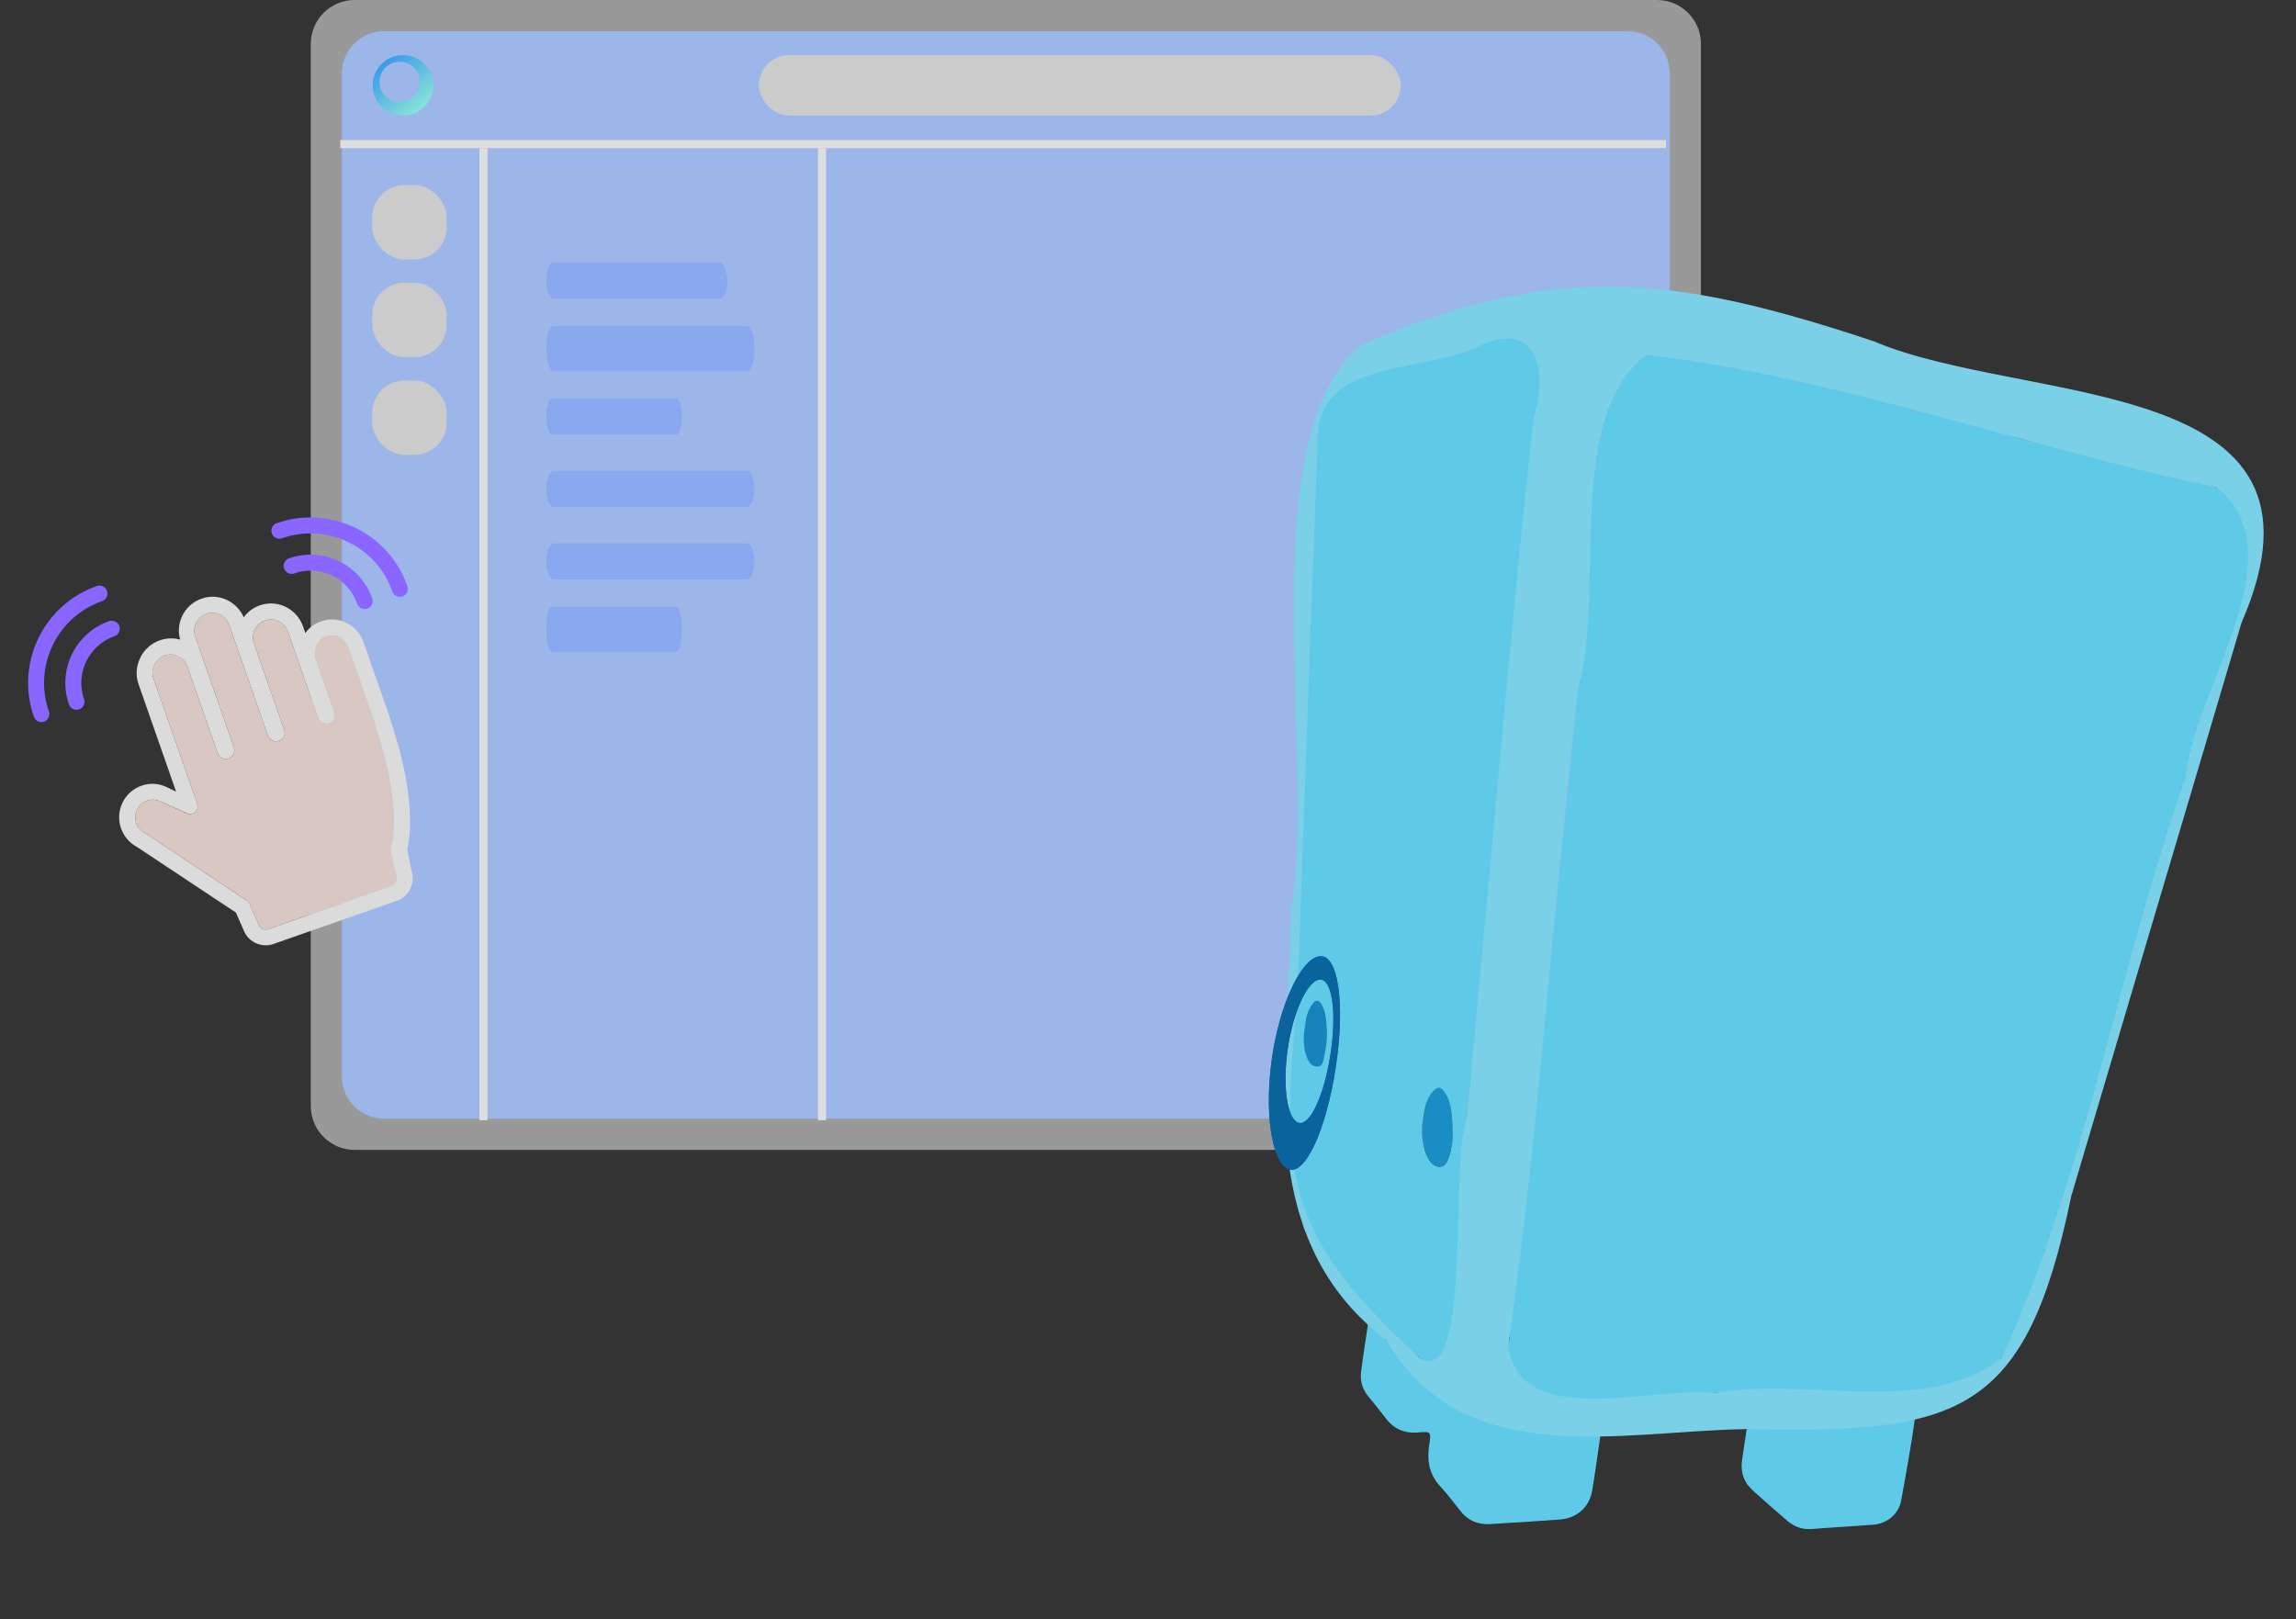 <svg width="285" height="201" viewBox="0 0 285 201" fill="none" xmlns="http://www.w3.org/2000/svg">
  <rect x="0" y="0" width="285" height="201" fill="#333333" stroke="none"/>
  <path
    d="M205.699 142.747H44.009C42.569 142.745 41.188 142.171 40.169 141.151C39.15 140.131 38.577 138.747 38.575 137.304V5.442C38.577 4 39.15 2.616 40.169 1.596C41.188 0.576 42.569 0.002 44.009 0H205.699C207.139 0.002 208.521 0.576 209.539 1.596C210.558 2.616 211.131 4 211.133 5.442V137.304C211.131 138.747 210.558 140.131 209.539 141.151C208.521 142.171 207.139 142.745 205.699 142.747Z"
    fill="white"
    fill-opacity="0.5"
  />
  <path
    d="M47.673 3.873C46.285 3.875 44.955 4.428 43.974 5.41C42.992 6.393 42.44 7.726 42.439 9.116V133.633C42.441 135.023 42.992 136.355 43.974 137.338C44.955 138.321 46.285 138.873 47.673 138.875H158.343C171.314 138.86 183.749 133.693 192.92 124.507C202.092 115.322 207.251 102.867 207.265 89.877V9.116C207.264 7.726 206.712 6.393 205.731 5.41C204.749 4.428 203.419 3.875 202.031 3.873L47.673 3.873Z"
    fill="#9CB6EA"
  />
  <line x1="42.236" y1="17.887" x2="206.797" y2="17.887" stroke="#DEDEDE" />
  <line x1="60.012" y1="139.065" x2="60.012" y2="18.388" stroke="#DEDEDE" />
  <line x1="102.034" y1="139.065" x2="102.034" y2="18.388" stroke="#DEDEDE" />
  <rect x="46.209" y="22.974" width="9.238" height="9.238" rx="4" fill="#CBCBCB" />
  <rect x="94.198" y="6.839" width="79.682" height="7.506" rx="3.753" fill="#CBCBCB" />
  <rect x="46.209" y="35.1" width="9.238" height="9.238" rx="4" fill="#CBCBCB" />
  <rect x="46.209" y="47.226" width="9.238" height="9.238" rx="4" fill="#CBCBCB" />
  <path
    fill-rule="evenodd"
    clip-rule="evenodd"
    d="M50.023 14.345C52.095 14.345 53.776 12.665 53.776 10.592C53.776 8.519 52.095 6.839 50.023 6.839C47.95 6.839 46.269 8.519 46.269 10.592C46.269 12.665 47.95 14.345 50.023 14.345ZM49.61 12.677C50.992 12.677 52.112 11.557 52.112 10.175C52.112 8.793 50.992 7.673 49.61 7.673C48.228 7.673 47.108 8.793 47.108 10.175C47.108 11.557 48.228 12.677 49.61 12.677Z"
    fill="url(#paint0_linear_2306_10368)"
  />
  <path
    opacity="0.6"
    d="M89.319 37.093H68.762C68.507 37.093 68.263 36.856 68.082 36.434C67.902 36.013 67.801 35.441 67.801 34.845C67.801 34.248 67.902 33.677 68.082 33.255C68.263 32.834 68.507 32.597 68.762 32.597H89.319C89.574 32.597 89.819 32.834 89.999 33.255C90.179 33.677 90.281 34.248 90.281 34.845C90.281 35.441 90.179 36.013 89.999 36.434C89.819 36.856 89.574 37.093 89.319 37.093Z"
    fill="#7F9EF3"
  />
  <path
    opacity="0.6"
    d="M92.711 46.082H68.74C68.49 46.081 68.252 45.784 68.076 45.258C67.9 44.731 67.801 44.017 67.801 43.272C67.801 42.527 67.9 41.813 68.076 41.286C68.252 40.759 68.49 40.463 68.74 40.462H92.711C92.835 40.461 92.957 40.534 93.071 40.675C93.186 40.816 93.289 41.023 93.377 41.284C93.464 41.545 93.534 41.855 93.581 42.196C93.628 42.537 93.653 42.903 93.653 43.272C93.653 43.641 93.628 44.007 93.581 44.348C93.534 44.689 93.464 44.999 93.377 45.26C93.289 45.521 93.186 45.728 93.071 45.869C92.957 46.01 92.835 46.082 92.711 46.082Z"
    fill="#7F9EF3"
  />
  <path
    opacity="0.6"
    d="M83.939 53.951H68.522C68.331 53.951 68.147 53.714 68.012 53.293C67.877 52.871 67.801 52.299 67.801 51.703C67.801 51.107 67.877 50.535 68.012 50.114C68.147 49.692 68.331 49.455 68.522 49.455H83.939C84.131 49.455 84.314 49.692 84.449 50.114C84.585 50.535 84.661 51.107 84.661 51.703C84.661 52.299 84.585 52.871 84.449 53.293C84.314 53.714 84.131 53.951 83.939 53.951Z"
    fill="#7F9EF3"
  />
  <path
    opacity="0.6"
    d="M92.711 71.935H68.74C68.49 71.935 68.252 71.697 68.076 71.276C67.9 70.854 67.801 70.283 67.801 69.687C67.801 69.092 67.9 68.52 68.076 68.099C68.252 67.677 68.49 67.44 68.74 67.439H92.711C92.835 67.439 92.957 67.497 93.071 67.61C93.186 67.722 93.289 67.888 93.377 68.097C93.464 68.306 93.534 68.553 93.581 68.826C93.628 69.099 93.653 69.392 93.653 69.687C93.653 69.983 93.628 70.275 93.581 70.548C93.534 70.821 93.464 71.069 93.377 71.278C93.289 71.487 93.186 71.652 93.071 71.765C92.957 71.878 92.835 71.936 92.711 71.935Z"
    fill="#7F9EF3"
  />
  <path
    opacity="0.6"
    d="M83.939 80.928H68.522C68.331 80.928 68.147 80.632 68.012 80.105C67.877 79.578 67.801 78.863 67.801 78.118C67.801 77.372 67.877 76.658 68.012 76.131C68.147 75.604 68.331 75.308 68.522 75.308H83.939C84.131 75.308 84.314 75.604 84.449 76.131C84.585 76.658 84.661 77.372 84.661 78.118C84.661 78.863 84.585 79.578 84.449 80.105C84.314 80.632 84.131 80.928 83.939 80.928Z"
    fill="#7F9EF3"
  />
  <path
    opacity="0.6"
    d="M92.711 62.942H68.74C68.49 62.941 68.252 62.704 68.076 62.283C67.9 61.861 67.801 61.29 67.801 60.694C67.801 60.099 67.9 59.527 68.076 59.106C68.252 58.684 68.49 58.447 68.74 58.446H92.711C92.835 58.446 92.957 58.504 93.071 58.617C93.186 58.729 93.289 58.895 93.377 59.104C93.464 59.312 93.534 59.56 93.581 59.833C93.628 60.106 93.653 60.399 93.653 60.694C93.653 60.99 93.628 61.282 93.581 61.555C93.534 61.828 93.464 62.076 93.377 62.285C93.289 62.494 93.186 62.659 93.071 62.772C92.957 62.885 92.835 62.943 92.711 62.942Z"
    fill="#7F9EF3"
  />
  <path
    d="M10.435 86.793C9.32 83.602 11.009 80.098 14.2 78.983C14.716 78.803 14.989 78.237 14.808 77.721C14.628 77.204 14.062 76.931 13.546 77.112C9.323 78.588 7.088 83.224 8.563 87.447C8.744 87.963 9.309 88.236 9.826 88.055C10.343 87.875 10.615 87.309 10.435 86.793Z"
    fill="#8A65FF"
  />
  <path
    d="M12.675 74.621C13.192 74.44 13.464 73.875 13.284 73.358C13.103 72.841 12.538 72.569 12.021 72.749C5.393 75.066 1.884 82.343 4.201 88.971C4.381 89.488 4.947 89.761 5.463 89.58C5.98 89.4 6.253 88.834 6.072 88.317C4.116 82.721 7.078 76.577 12.675 74.621Z"
    fill="#8A65FF"
  />
  <path
    d="M35.873 69.311C35.356 69.491 35.083 70.057 35.264 70.573C35.444 71.09 36.01 71.363 36.526 71.182C39.718 70.067 43.221 71.756 44.336 74.947C44.516 75.463 45.082 75.736 45.598 75.556C46.115 75.375 46.388 74.81 46.207 74.293C44.731 70.07 40.095 67.835 35.873 69.311Z"
    fill="#8A65FF"
  />
  <path
    d="M34.348 64.947C33.831 65.128 33.559 65.694 33.739 66.21C33.92 66.727 34.485 66.999 35.002 66.819C40.599 64.863 46.743 67.825 48.699 73.422C48.879 73.939 49.444 74.211 49.961 74.031C50.478 73.85 50.751 73.285 50.57 72.768C48.254 66.139 40.976 62.631 34.348 64.947Z"
    fill="#8A65FF"
  />
  <path
    d="M45.925 88.019L43.256 80.381C42.855 79.234 41.646 78.602 40.498 79.003C40.417 79.031 40.367 79.054 40.287 79.093C39.268 79.588 38.849 80.792 39.223 81.861L41.533 88.472C41.719 89.004 41.434 89.579 40.902 89.766L40.885 89.772C40.309 89.973 39.679 89.677 39.478 89.101L35.752 78.438C35.378 77.369 34.272 76.698 33.166 76.945C33.08 76.964 32.977 76.995 32.896 77.023C31.748 77.424 31.118 78.698 31.519 79.846L35.281 90.611C35.475 91.166 35.181 91.773 34.626 91.967C34.063 92.164 33.445 91.867 33.248 91.304L28.464 77.613C28.09 76.543 27.004 75.865 25.898 76.113C25.812 76.132 25.699 76.166 25.618 76.195C24.47 76.596 23.83 77.873 24.231 79.021L29.038 92.777C29.235 93.34 28.936 93.955 28.374 94.152C27.819 94.346 27.209 94.053 27.015 93.498L23.276 82.798C22.902 81.728 21.836 81.043 20.73 81.291C20.644 81.31 20.521 81.348 20.44 81.376C19.292 81.777 18.642 83.058 19.043 84.206L24.471 99.739C24.673 100.315 24.395 100.845 23.901 101.017C23.674 101.097 23.443 101.086 23.186 100.971L19.909 99.493C19.366 99.232 18.774 99.214 18.244 99.399C17.715 99.584 17.259 99.968 16.998 100.51C16.475 101.595 16.937 102.909 18.021 103.431L30.872 111.958C30.873 111.959 30.875 111.961 30.875 111.962L32.124 114.83C32.319 115.275 32.829 115.511 33.287 115.351C33.287 115.351 33.288 115.351 33.288 115.351L48.632 109.957C49.071 109.803 49.325 109.339 49.23 108.884L48.563 105.688C48.534 105.551 48.479 105.429 48.511 105.293C49.578 100.827 48.204 94.542 45.925 88.019Z"
    fill="#D9C8C1"
  />
  <path
    d="M39.844 77.132C39.691 77.185 39.567 77.239 39.419 77.31C38.788 77.617 38.249 78.073 37.907 78.595L37.623 77.784C36.909 75.738 34.807 74.546 32.733 75.01C32.573 75.046 32.415 75.091 32.261 75.145C31.445 75.43 30.753 75.948 30.256 76.636C29.446 74.781 27.455 73.736 25.488 74.177C25.328 74.213 25.173 74.263 25.019 74.317L25.018 74.317L25.018 74.317C23.963 74.686 23.111 75.439 22.624 76.45C22.175 77.381 22.083 78.417 22.36 79.4C21.718 79.219 21.026 79.189 20.338 79.343C20.179 79.379 20.02 79.424 19.866 79.477C18.811 79.846 17.902 80.626 17.415 81.636C16.928 82.647 16.803 83.805 17.172 84.86L21.86 98.278L20.695 97.709C19.701 97.239 18.611 97.17 17.568 97.535C16.515 97.903 15.684 98.652 15.201 99.653C14.225 101.677 15.044 104.106 17.014 105.148L29.287 113.289L30.3 115.606C30.905 116.994 32.499 117.689 33.928 117.19L49.281 111.812C50.653 111.33 51.464 109.894 51.167 108.471L50.549 105.505C51.061 103.186 50.992 100.373 50.458 97.097C49.993 94.237 49.058 90.976 47.796 87.365L45.127 79.727C44.364 77.544 42.027 76.369 39.844 77.132ZM49.227 108.875C49.322 109.331 49.071 109.803 48.631 109.956L33.288 115.35C33.287 115.35 33.287 115.35 33.287 115.35C32.828 115.511 32.319 115.274 32.124 114.829L30.878 111.969C30.877 111.968 30.875 111.963 30.873 111.962L18.023 103.432C16.939 102.91 16.479 101.594 17.002 100.51C17.263 99.968 17.722 99.581 18.252 99.396C18.781 99.211 19.381 99.227 19.923 99.488L23.215 100.96C23.472 101.075 23.673 101.096 23.901 101.017C24.395 100.844 24.672 100.315 24.471 99.739L19.043 84.206C18.642 83.058 19.312 81.77 20.46 81.369C20.541 81.34 20.614 81.32 20.7 81.301C21.806 81.053 22.902 81.728 23.276 82.797L27.015 93.498C27.209 94.053 27.818 94.346 28.374 94.152C28.936 93.955 29.234 93.339 29.038 92.777L24.231 79.021C23.83 77.873 24.48 76.592 25.628 76.191C25.709 76.163 25.792 76.139 25.878 76.12C26.983 75.872 28.09 76.543 28.463 77.612L33.248 91.304C33.445 91.867 34.062 92.164 34.626 91.967C35.18 91.773 35.474 91.165 35.281 90.611L31.519 79.846C31.118 78.698 31.748 77.424 32.896 77.023C32.977 76.995 33.07 76.968 33.156 76.948C34.261 76.701 35.378 77.368 35.751 78.438L39.478 89.101C39.679 89.677 40.308 89.973 40.884 89.772L40.901 89.765C41.434 89.579 41.718 89.004 41.532 88.472L39.222 81.861C38.849 80.792 39.297 79.578 40.316 79.083C40.395 79.044 40.417 79.031 40.498 79.003C41.646 78.602 42.854 79.233 43.255 80.381L45.924 88.019C48.203 94.542 49.577 100.825 48.51 105.291C48.477 105.427 48.503 105.557 48.531 105.694L49.227 108.875Z"
    fill="#DBDBDB"
  />
  <path
    d="M169.864 164.022C170.729 164.669 171.34 165.56 172.056 166.346C174.008 168.491 175.909 170.682 177.834 172.851C178.369 173.454 179.65 172.884 180.24 173.429C181.056 174.183 182.547 174.849 183.713 175.03C184.816 175.201 185.808 175.867 186.901 176.158C190.059 176.998 191.914 177.688 195.247 177.214C196.376 177.053 197.499 178.068 198.652 178.244C198.316 180.515 198.017 182.79 197.633 185.053C197.283 187.116 195.723 188.481 193.616 188.632C190.713 188.841 187.808 189.037 184.902 189.201C183.471 189.282 182.256 188.777 181.337 187.643C180.503 186.616 179.73 185.532 178.825 184.573C177.369 183.03 177.1 181.256 177.424 179.248C177.667 177.744 177.589 177.682 176.054 177.823C174.301 177.985 172.966 177.362 171.929 175.964C171.254 175.054 170.528 174.181 169.812 173.302C169.087 172.413 168.808 171.381 168.951 170.272C169.22 168.184 169.556 166.105 169.864 164.022Z"
    fill="#5ECAE7"
  />
  <path
    d="M216.814 177.408C219.679 177.292 222.544 177.183 225.408 177.058C227.738 176.957 230.066 176.792 232.397 176.739C234.136 176.7 235.998 175.59 237.742 175.795C237.31 179.034 236.57 183.078 235.988 186.292C235.693 187.914 234.278 189.133 232.572 189.27C230.02 189.476 227.462 189.607 224.909 189.808C223.728 189.9 222.721 189.536 221.849 188.788C220.415 187.558 218.998 186.308 217.593 185.044C216.44 184.008 216.008 182.706 216.25 181.172C216.448 179.919 216.627 178.663 216.814 177.408Z"
    fill="#5ECAE7"
  />
  <path
    d="M269.049 103.713C268.441 105.036 268.152 106.461 267.787 107.854C267.293 109.748 266.742 111.625 266.198 113.503C265.587 115.613 264.94 117.711 264.309 119.815C263.662 121.97 263.428 124.186 262.79 126.343C262.189 128.373 261.612 130.409 261.009 132.438C260.146 135.339 259.258 138.233 258.401 141.135C257.566 143.961 256.765 146.797 255.931 149.624C255.196 152.115 254.009 154.533 253.269 157.023C252.665 159.052 252.072 161.084 251.495 163.12C251.324 163.728 250.996 164.247 250.699 164.789C250.53 165.098 250.195 165.387 250.485 165.809C250.57 165.934 250.517 166.094 250.385 166.158C249.334 166.672 249.109 167.835 248.428 168.642C246.658 170.745 244.522 172.01 241.689 172.019C239.203 172.747 236.633 172.993 234.168 173.068C230.338 173.184 226.588 172.761 222.803 172.58C219.481 172.686 216.16 172.811 212.838 172.917C208.739 173.047 204.513 174 200.415 174.126C198.272 174.191 196.103 173.813 193.989 173.599C192.011 173.399 190.06 172.852 188.726 171.005C188.182 170.252 187.132 169.273 187.067 168.382C187.031 167.884 186.816 167.522 186.821 167.292C186.826 167.047 187.347 166.67 187.359 166.216C187.398 164.795 187.432 163.362 187.65 161.963C187.921 160.229 188.027 158.481 188.224 156.743C188.598 153.46 189.288 150.227 189.655 146.941C189.89 144.832 190.083 142.716 190.295 140.604C190.623 137.341 190.934 134.077 191.288 130.816C191.511 128.76 191.704 126.699 191.908 124.64C192.243 121.269 192.576 117.899 192.947 114.532C193.171 112.503 193.343 110.467 193.551 108.436C193.89 105.147 194.203 101.856 194.559 98.568C194.786 96.458 194.979 94.343 195.196 92.231C195.427 89.985 195.662 87.739 195.89 85.493C196.099 83.434 196.308 81.375 196.506 79.316C196.815 76.105 196.746 72.876 197.069 69.667C197.293 67.447 197.194 65.095 197.399 62.875C197.789 58.64 197.817 54.242 199.629 50.364C199.906 48.768 200.393 47.229 201.311 45.868C202.036 44.794 203.148 44.301 204.359 44.048C206.555 43.591 208.711 43.738 210.854 44.468C212.093 44.89 213.402 45.108 214.677 45.427C216.783 45.955 218.523 45.916 220.631 46.439C221.985 46.775 223.348 47.075 224.701 47.414C226.703 47.915 228.698 48.441 230.698 48.948C231.973 49.271 233.253 49.571 234.528 49.89C236.634 50.417 238.737 50.957 240.844 51.481C242.172 51.811 243.507 52.112 244.834 52.444C246.862 52.952 249.246 54.061 251.274 54.569C252.601 54.902 253.936 55.206 255.263 55.538C257.317 56.054 259.356 56.635 261.423 57.087C262.814 57.39 264.187 57.759 265.569 58.095C267.6 58.588 269.617 59.14 271.649 59.631C272.848 59.921 274.058 60.161 275.239 60.528C277.187 61.133 278.808 63.036 278.941 65.046C279.055 66.754 279.604 68.979 279.278 70.666C278.628 72.945 278.511 74.757 277.86 77.036C276.545 81.647 274.476 86.465 273.289 91.112C272.573 93 272.005 94.703 271.549 96.666C270.722 98.984 269.597 101.314 269.049 103.713Z"
    fill="#5FCAE7"
  />
  <path
    d="M162.017 127.186C161.746 128.792 161.703 130.228 162.366 131.6C162.608 132.101 163.013 132.427 163.573 132.394C164.161 132.359 164.233 131.807 164.325 131.385C164.588 130.176 164.788 128.948 164.695 127.706C164.621 126.72 164.59 125.706 164.116 124.803C163.715 124.039 163.304 124.037 162.821 124.757C162.297 125.536 162.069 126.415 162.017 127.186ZM176.652 138.836C176.636 138.943 176.562 139.262 176.543 139.584C176.459 141.025 176.562 142.442 177.265 143.744C177.598 144.362 178.098 144.926 178.829 144.833C179.507 144.746 179.674 144.045 179.899 143.451C180.392 142.151 180.355 140.802 180.286 139.468C180.218 138.157 180.116 136.817 179.37 135.663C178.83 134.825 178.391 134.835 177.756 135.625C177.05 136.502 176.81 137.542 176.652 138.836ZM190.832 51.065C190.434 52.695 190.145 55.666 189.923 57.834C189.63 60.693 189.091 63.715 188.818 66.576C188.554 69.329 188.291 72.083 188.044 74.838C187.794 77.62 187.527 80.4 187.269 83.182C187 86.07 186.725 88.958 186.444 91.845C186.265 93.689 186.105 95.535 185.93 97.381C185.667 100.161 185.422 102.943 185.152 105.723C184.883 108.503 184.627 111.285 184.374 114.067C184.119 116.875 183.836 119.681 183.584 122.489C183.332 125.299 183.053 128.105 182.793 130.913C182.538 133.667 182.276 136.421 182.025 139.175C181.766 142.011 181.489 144.844 181.224 147.679C180.959 150.514 181.345 153.354 181.066 156.188C180.885 158.031 180.973 159.577 180.789 161.422C180.673 162.587 180.343 164.081 180.086 165.294C179.88 166.268 179.837 167.253 179.436 168.176C178.93 169.342 177.248 169.618 176.362 168.68C175.108 167.353 173.587 167.025 172.357 165.674C170.731 163.887 169.06 162.302 167.434 160.514C165.591 158.487 164.072 155.246 162.275 153.18C161.659 152.471 161.765 151.44 161.484 150.574C160.883 148.724 160.493 146.821 160.29 144.897C160.166 143.711 159.918 142.416 159.957 141.213C160.026 139.044 159.804 136.71 159.883 134.542C159.942 132.908 160.244 131.136 160.303 129.503C160.365 127.817 160.885 126.513 160.949 124.827C161.011 123.166 161.104 121.507 161.174 119.846C161.24 118.267 161.296 116.687 161.353 115.107C161.415 113.394 161.475 111.681 161.53 109.968C161.601 107.8 161.658 105.631 161.737 103.464C161.797 101.83 161.892 100.197 161.952 98.564C162.029 96.476 162.08 94.387 162.153 92.299C162.211 90.639 162.294 88.98 162.352 87.32C162.429 85.152 162.485 82.983 162.564 80.816C162.624 79.182 162.711 77.549 162.776 75.916C162.839 74.363 162.891 72.809 162.947 71.256C163.009 69.517 163.07 67.777 163.134 66.037C163.191 64.457 163.255 62.878 163.309 61.297C163.379 59.237 163.312 54.715 163.615 52.69C163.942 50.502 164.28 50.725 165.127 48.642C165.292 48.237 165.587 48.079 165.968 47.973C171.571 45.011 172.86 45.621 178.567 44.033C180.072 43.614 185.929 41.831 187.435 41.418C188.874 41.023 190.781 43.026 190.967 44.761C191.212 47.042 191.259 48.324 190.832 51.065Z"
    fill="#5FCAE7"
  />
  <path
    d="M190.346 52.004C192.307 45.428 190.47 39.411 183.087 43.205C175.881 46.382 163.119 44.596 163.56 55.121C162.55 78.334 161.942 101.602 160.948 124.825C158.834 146.451 159.902 153.696 176.364 168.677C182.781 172.039 179.943 143.885 182.027 139.175C184.878 110.197 187.181 80.902 190.346 52.004ZM271.263 96.654C272.244 85.725 285.35 68.887 275.242 60.525C251.615 55.612 228.14 46.797 204.358 44.044C194.057 52.089 199.376 73.189 195.886 85.489C192.752 112.419 191.016 140.765 187.228 167.002C188.521 177.534 204.538 172.154 212.837 172.915C224.206 170.886 239.036 175.895 248.428 168.644C258.684 146.504 262.972 120.173 271.263 96.654ZM216.813 177.407C200.891 177.661 181.664 182.704 172.056 166.345C154.927 153.244 160.108 131.803 160.254 112.922C163.551 94.201 155.074 55.421 168.63 43.003C192.899 32.242 207.98 34.185 232.623 42.377C251.512 50.4 291.824 46.174 278.241 77.298C271.216 101.041 264.124 124.763 257.098 148.505C251.486 175.808 243.04 177.961 216.813 177.407Z"
    fill="#79D0E7"
  />
  <path
    d="M176.653 138.836C176.81 137.542 177.051 136.502 177.757 135.625C178.392 134.835 178.831 134.826 179.371 135.663C180.117 136.818 180.219 138.157 180.287 139.468C180.356 140.803 180.393 142.151 179.9 143.452C179.675 144.046 179.508 144.746 178.83 144.832C178.099 144.926 177.599 144.362 177.266 143.744C176.563 142.442 176.46 141.025 176.543 139.584C176.562 139.262 176.636 138.944 176.653 138.836Z"
    fill="#1A8DC5"
  />
  <path
    d="M162.017 127.186C162.069 126.415 162.297 125.536 162.821 124.757C163.304 124.037 163.715 124.039 164.116 124.803C164.59 125.706 164.621 126.72 164.695 127.706C164.788 128.948 164.588 130.176 164.325 131.385C164.233 131.807 164.16 132.36 163.573 132.394C163.013 132.427 162.608 132.101 162.366 131.6C161.703 130.228 161.746 128.792 162.017 127.186Z"
    fill="#1783BD"
  />
  <path
    fill-rule="evenodd"
    clip-rule="evenodd"
    d="M159.85 130.186C159.172 134.811 159.758 138.952 161.178 139.402C162.588 139.847 164.373 136.029 165.162 130.821C165.951 125.614 165.347 121.51 163.833 121.606C162.32 121.703 160.533 125.525 159.85 130.186ZM157.893 131.316C156.927 137.983 157.821 144.18 159.883 145.119C161.945 146.058 164.603 140.398 165.802 132.512C167.002 124.627 166.109 118.43 163.8 118.711C161.491 118.992 158.863 124.614 157.893 131.316Z"
    fill="#0B639E"
  />
  <path
    fill-rule="evenodd"
    clip-rule="evenodd"
    d="M161.185 139.362C159.775 138.918 159.172 134.81 159.856 130.149C160.534 125.525 162.321 121.702 163.834 121.606C165.348 121.509 165.952 125.613 165.163 130.821C164.369 135.985 162.595 139.807 161.185 139.362ZM161.092 139.984C159.586 139.487 158.942 135.098 159.665 130.164C160.388 125.229 162.301 121.108 163.927 120.984C165.553 120.86 166.197 125.246 165.349 130.843C164.506 136.399 162.599 140.481 161.092 139.984Z"
    fill="#0B639E"
  />
  <path
    fill-rule="evenodd"
    clip-rule="evenodd"
    d="M159.98 144.464C158.043 143.613 157.168 137.614 158.077 131.344C158.986 125.074 161.575 119.561 163.721 119.325C165.866 119.09 166.737 125.126 165.624 132.443C164.512 139.759 161.917 145.315 159.98 144.464ZM159.883 145.119C157.821 144.18 156.922 138.018 157.892 131.316C158.858 124.649 161.504 118.991 163.812 118.71C166.121 118.428 167.009 124.585 165.802 132.512C164.602 140.398 161.945 146.058 159.883 145.119Z"
    fill="#0B639E"
  />
  <defs>
    <linearGradient
      id="paint0_linear_2306_10368"
      x1="47.645"
      y1="7.69"
      x2="52.324"
      y2="13.307"
      gradientUnits="userSpaceOnUse"
    >
      <stop stop-color="#3C9AE8" />
      <stop offset="1" stop-color="#84E2D8" />
    </linearGradient>
  </defs>
</svg>